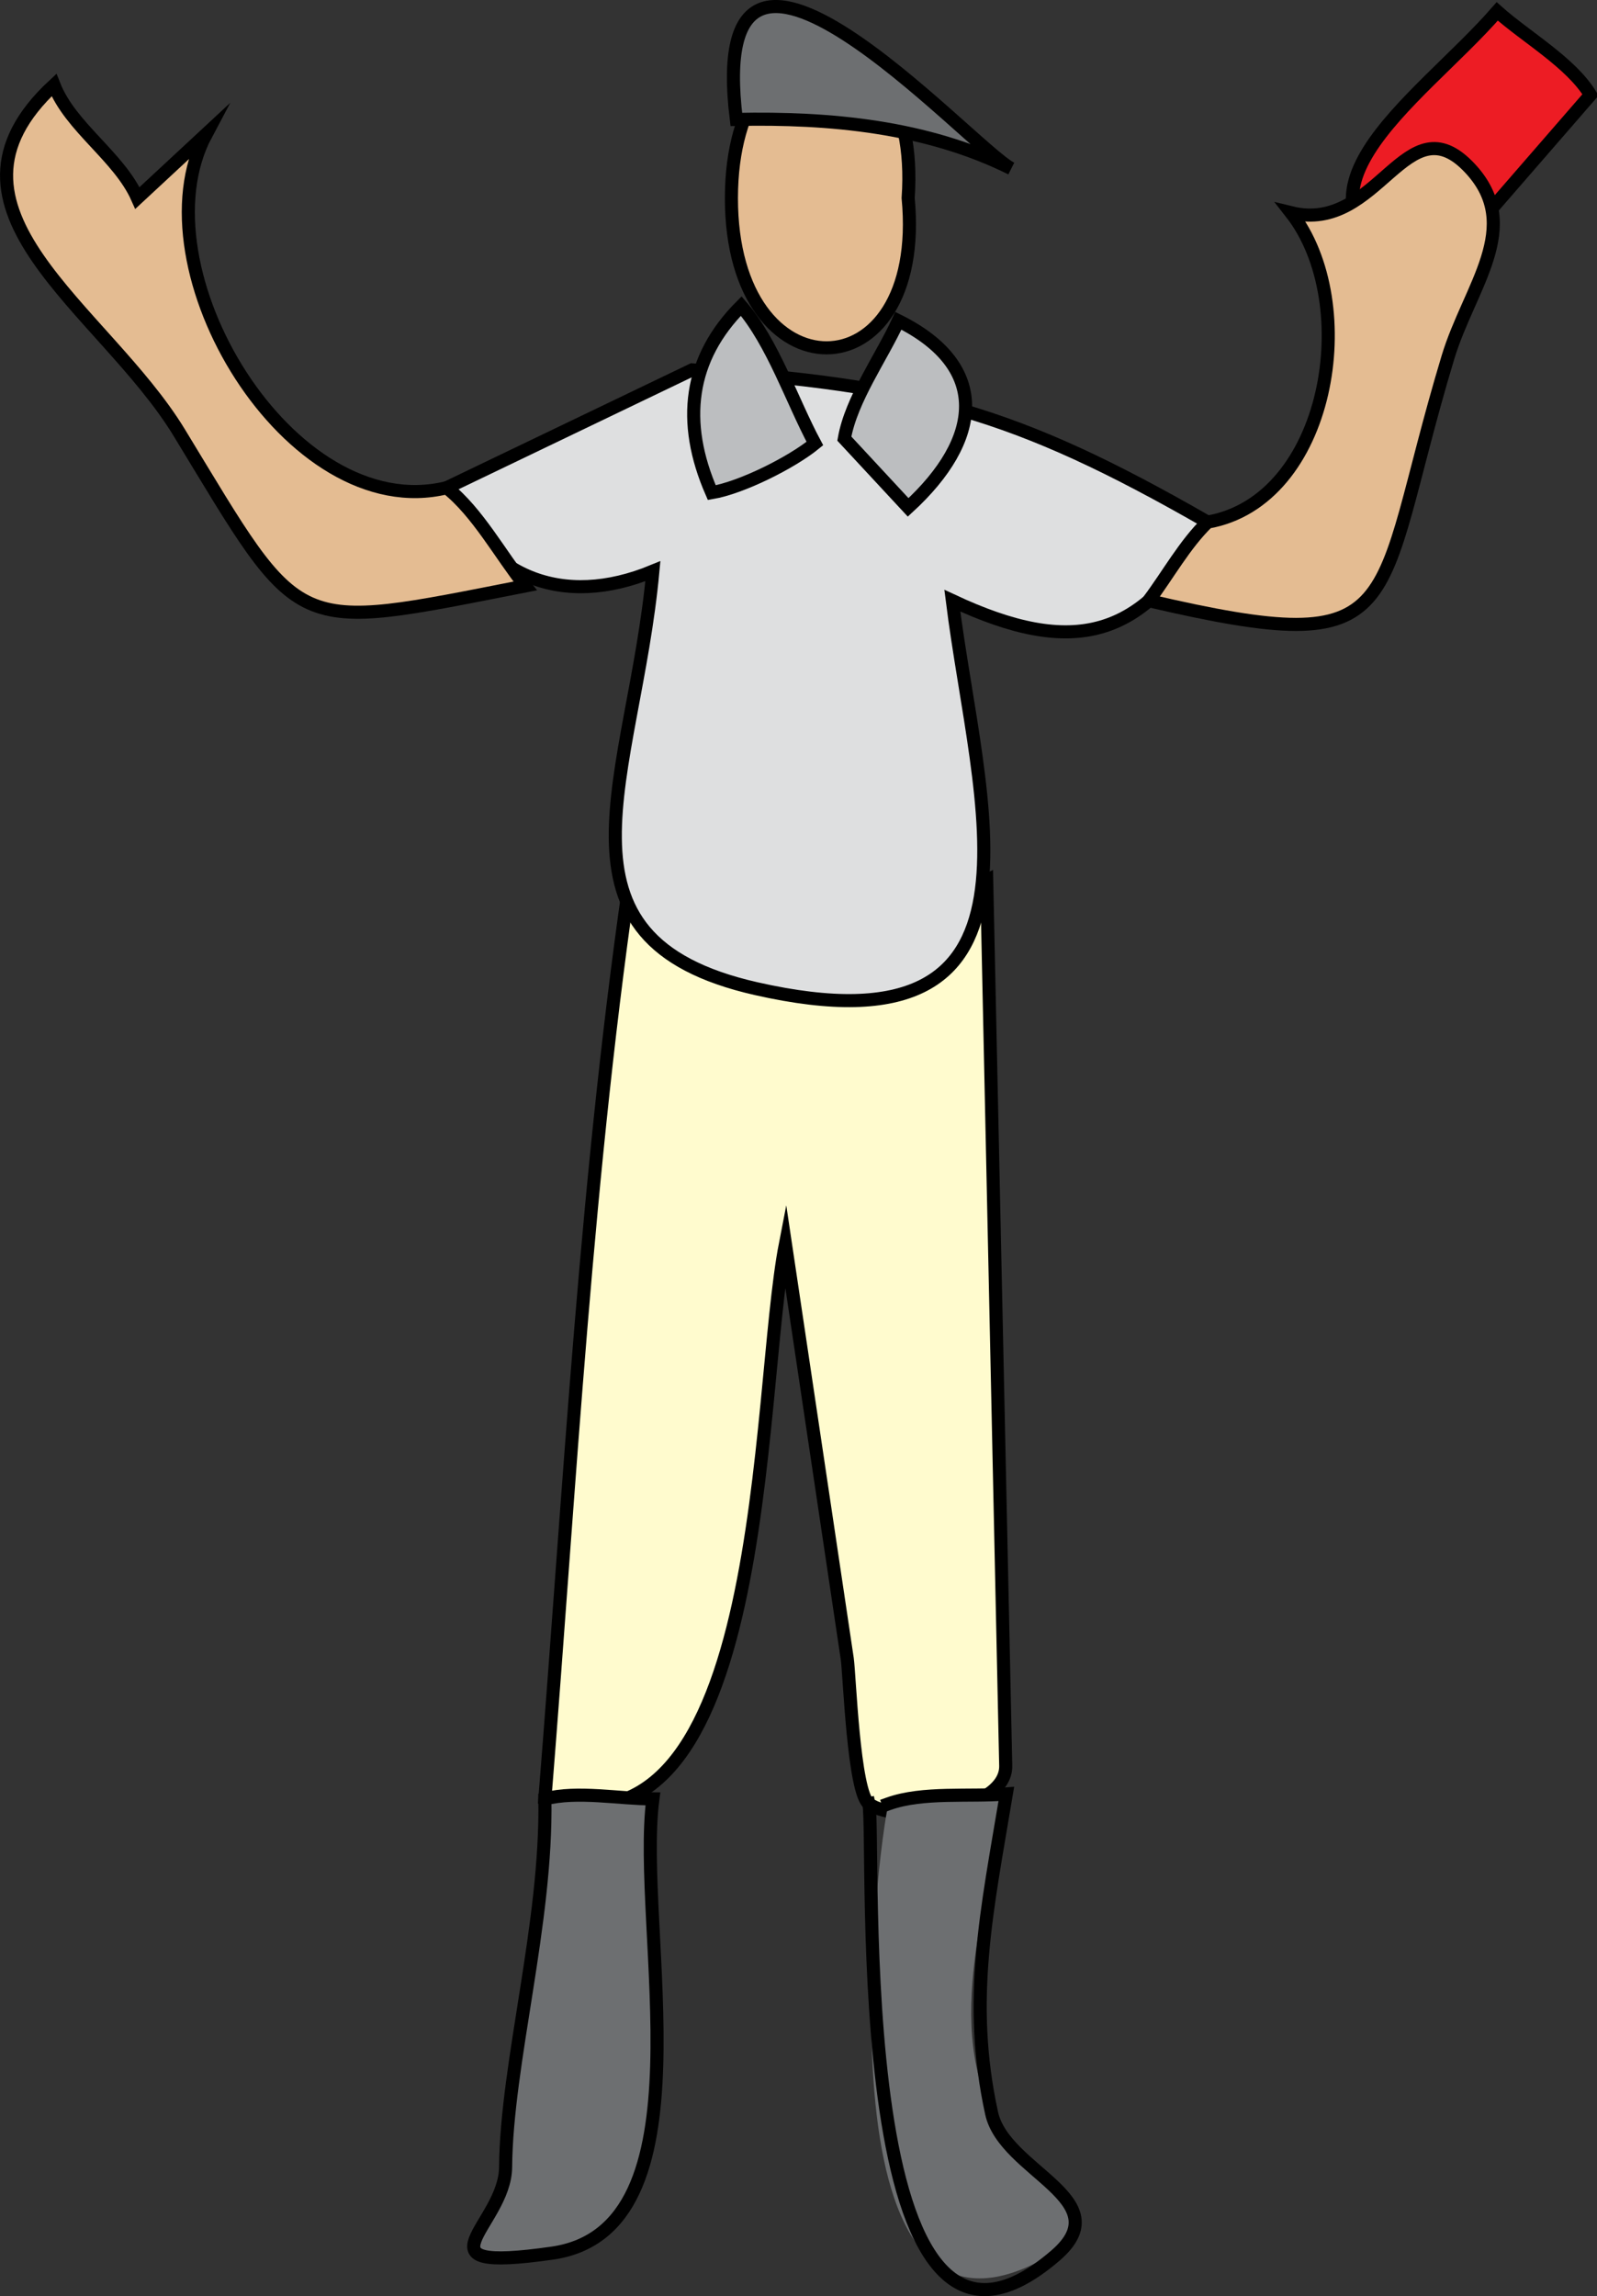<svg xmlns="http://www.w3.org/2000/svg" xmlns:xlink="http://www.w3.org/1999/xlink" version="1.1" id="Layer_1" x="0px" y="0px" enable-background="new 0 0 822.05 841.89" xml:space="preserve" viewBox="290.33 248.4 243.99 350.69">
<rect x="290.33" y="248.4" width="243.99" height="350.69" fill="#333333" stroke="none"/>
<path fill-rule="evenodd" clip-rule="evenodd" fill="#ED1C24" stroke="#000000" stroke-width="2" stroke-linecap="square" stroke-miterlimit="10" d="  M533.328,262.89c-8.25,9.5-16.5,19-24.75,28.5c-26.276-12.15-1.501-27.431,10.5-41.25  C523.441,254.044,530.318,257.944,533.328,262.89z"/>
<path fill-rule="evenodd" clip-rule="evenodd" fill="#FFFBCE" stroke="#000000" stroke-width="2" stroke-linecap="square" stroke-miterlimit="10" d="  M387.076,379.14c-7.17,47.801-9.625,95.834-13.5,144c34.348,10.739,32.238-61.576,36.75-84.75  c3.148,21.111,6.297,42.223,9.446,63.333c0.35,2.35,0.967,20.498,3.306,22.167c4.612,3.291,21.055,1.06,20.907-5.812  c-0.969-45.062-1.938-90.126-2.907-135.188C423.017,392.416,404.012,389.345,387.076,379.14z"/>
<path fill-rule="evenodd" clip-rule="evenodd" fill="#E4BC92" stroke="#000000" stroke-width="2" stroke-linecap="square" stroke-miterlimit="10" d="  M429.078,278.64c2.873,30.404-27.028,30.623-27.002,0C402.102,248.395,431.191,248.379,429.078,278.64z"/>
<path fill-rule="evenodd" clip-rule="evenodd" fill="#DEDFE0" stroke="#000000" stroke-width="2" stroke-linecap="square" stroke-miterlimit="10" d="  M396.076,304.89c-12.5,6-25,12-37.5,18c5.844,13.739,17.702,18.44,31.5,12.75c-2.891,31.39-17.664,56.17,15.75,63.75  c47.529,10.782,33.881-28.221,30.002-59.25c18.33,8.58,29.354,6.135,39-12C445.198,311.119,430.328,307.252,396.076,304.89z"/>
<path fill-rule="evenodd" clip-rule="evenodd" fill="#E4BC92" stroke="#000000" stroke-width="2" stroke-linecap="square" stroke-miterlimit="10" d="  M474.828,328.14c-3.493,3.38-6.075,8.1-9,12c40.317,9.376,33.974,1.786,45.711-37.133c3.26-10.809,11.669-19.978,3.414-28.867  c-9.823-10.579-13.92,10.049-27.375,6.75C498.469,294.797,493.427,324.899,474.828,328.14z"/>
<path fill-rule="evenodd" clip-rule="evenodd" fill="#E4BC92" stroke="#000000" stroke-width="2" stroke-linecap="square" stroke-miterlimit="10" d="  M358.576,322.89c4.74,3.756,8.199,10.248,12,15c-36.205,7.083-33.854,7.812-52.864-23.42c-11.525-18.934-39.544-34.166-19.136-53.08  c2.522,6.445,9.933,10.908,12.75,17.25c3.5-3.25,7-6.5,10.5-9.75C310.938,289.312,334.605,328.743,358.576,322.89z"/>
<path fill-rule="evenodd" clip-rule="evenodd" fill="#6D6F71" stroke="#000000" stroke-width="2" stroke-linecap="square" stroke-miterlimit="10" d="  M373.576,523.14c4.958-1.281,11.338,0,16.5,0c-2.585,19.816,9.266,65.854-15.375,69.375c-21.834,3.119-7.2-4.193-7.125-13.125  C367.709,563.536,373.92,542.078,373.576,523.14z"/>
<path fill-rule="evenodd" clip-rule="evenodd" fill="#6D6F71" d="M426.078,523.89c5.249-1.887,12.394-1.033,18-1.5  c-2.567,15.406-10.023,35.794-1.125,50.625c4.933,8.221,18.969,13.952,6.375,20.625C414.094,612.308,424.538,529.488,426.078,523.89  z"/>
<path fill="none" stroke="#000000" stroke-width="2" stroke-linecap="square" stroke-miterlimit="10" d="M426.078,523.89  c5.249-1.887,12.394-1.033,18-1.5c-2.966,17.794-6.009,31.559-2.25,48.75c1.959,8.962,19.732,13.154,9.75,21.75  c-32.159,27.692-27.396-64.076-28.5-69"/>
<path fill-rule="evenodd" clip-rule="evenodd" fill="#6D6F71" stroke="#000000" stroke-width="2" stroke-linecap="square" stroke-miterlimit="10" d="  M402.826,266.64c14.3-0.293,29.037,1.062,42.002,7.5C438.529,270.876,397.732,225.292,402.826,266.64z"/>
<path fill-rule="evenodd" clip-rule="evenodd" fill="#BCBEC0" stroke="#000000" stroke-width="2" stroke-linecap="square" stroke-miterlimit="10" d="  M403.576,295.14c-7.992,8.014-9.228,17.695-4.5,28.5c4.543-0.761,12.171-4.578,15.75-7.5  C411.321,309.597,408.403,300.737,403.576,295.14z"/>
<path fill-rule="evenodd" clip-rule="evenodd" fill="#BCBEC0" stroke="#000000" stroke-width="2" stroke-linecap="square" stroke-miterlimit="10" d="  M419.328,315.39c1.062-6.043,5.673-12.376,8.25-18c14.103,7.002,12.793,18.147,1.5,28.5  C425.828,322.39,422.578,318.89,419.328,315.39z"/>
</svg>